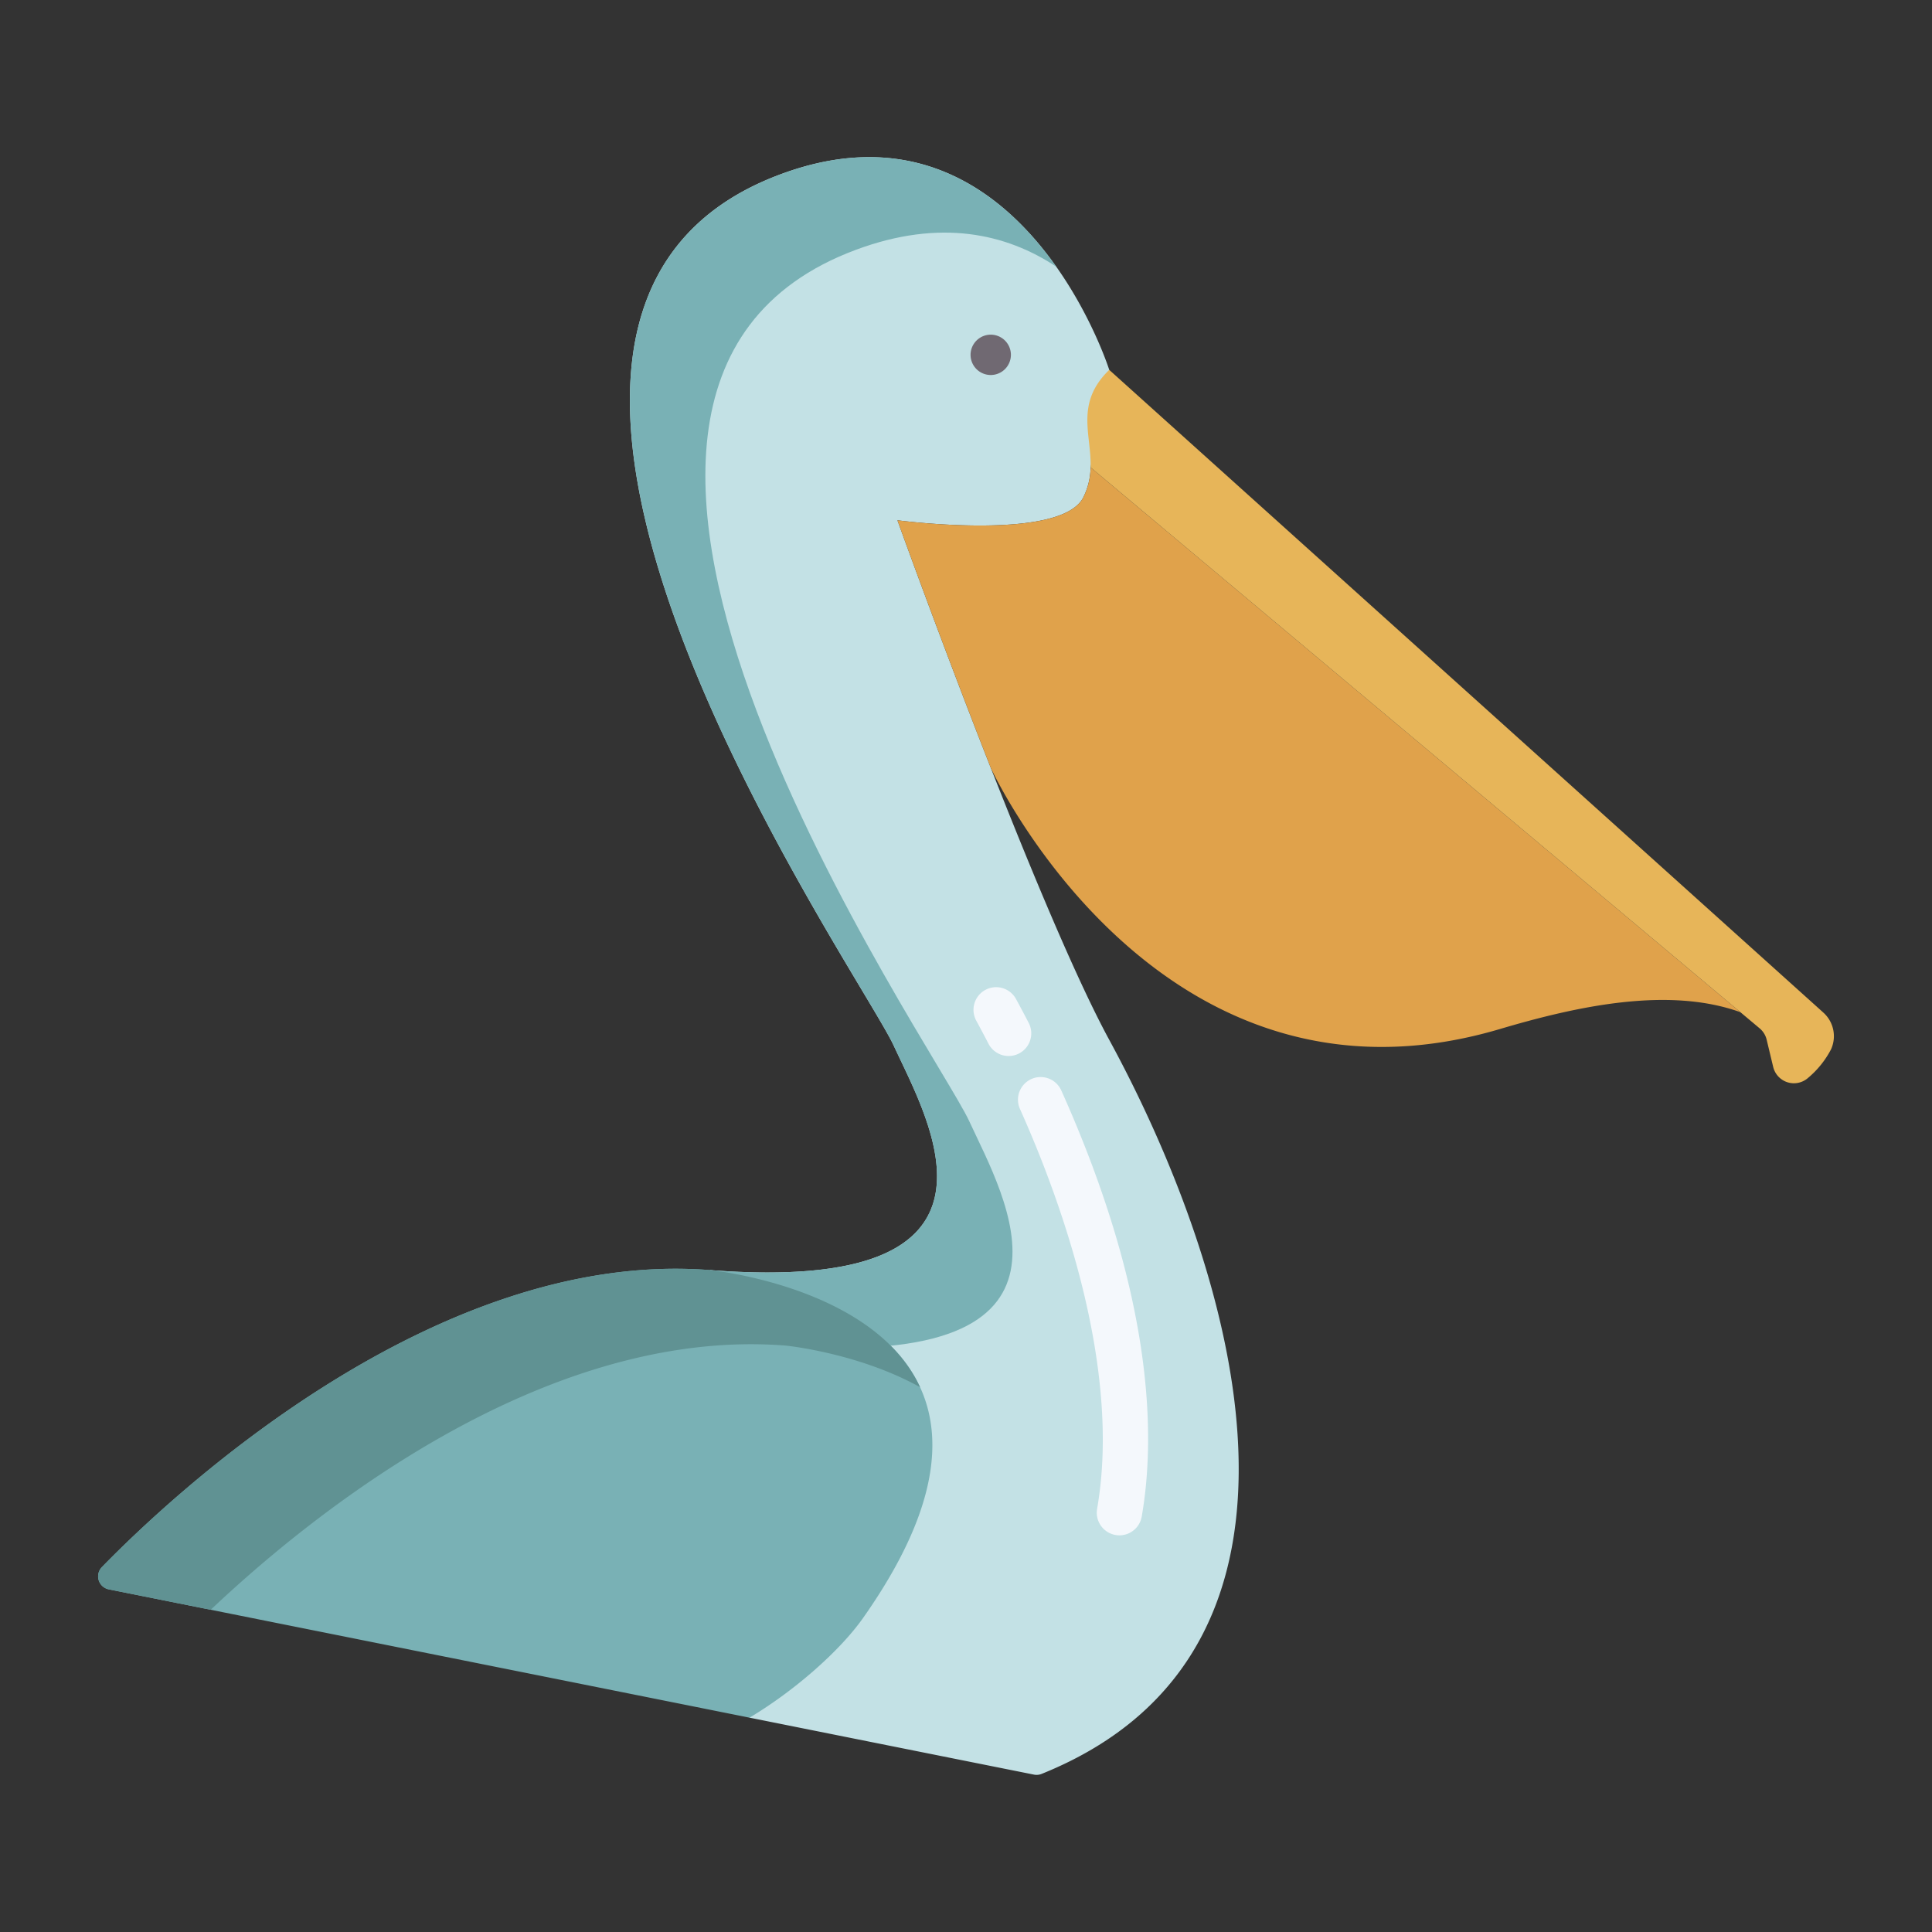 <svg id="Layer_1" height="512" viewBox="0 0 512 512" width="512" xmlns="http://www.w3.org/2000/svg" data-name="Layer 1"><rect x="0" y="0" width="512" height="512" fill="#333333" stroke="none"/><path d="m293.96 275.57c-8.63-15.87-20.66-44.79-31.38-72.04a.322.322 0 0 0 -.02-.06c-13.4-34.11-24.73-65.59-24.73-65.59s43.35 5.74 49.28-6.11a18.455 18.455 0 0 0 1.91-7.9l4.94-25.85s-23.84-75.35-87.11-51.83c-101.24 37.63 20.92 211.14 30.02 230.96 9.1 19.8 36.38 65.99-48.7 59.44l10.46 118.61 75.37 15.09a3.571 3.571 0 0 0 2.02-.18c81.72-32.9 51.3-133.19 17.94-194.54z" fill="#c3e1e5"/><path d="m262.56 88.69a5.345 5.345 0 1 1 -5.35 5.34 5.35 5.35 0 0 1 5.35-5.34z" fill="#706972"/><path d="m289.02 123.87a18.455 18.455 0 0 1 -1.91 7.9c-5.93 11.85-49.28 6.11-49.28 6.11s11.33 31.48 24.73 65.59a.322.322 0 0 1 .02.06c1.29 2.74 45.42 95.66 134.89 69.18 20.11-5.96 44.55-11.39 63.75-4.47z" fill="#e0a24b"/><path d="m483.22 268.36-189.26-170.34c-9.11 8.85-4.69 17.09-4.94 25.85l172.2 144.37 5.09 4.27a5.627 5.627 0 0 1 1.87 3.01l1.73 7.21a5.647 5.647 0 0 0 9.02 3.11 24.883 24.883 0 0 0 6.31-7.75 8.393 8.393 0 0 0 -2.02-9.73z" fill="#e7b559"/><path d="m226.85 66.19c22.4-8.328 39.856-4.254 53.064 4.475-13.259-18.765-36.614-38.024-73.064-24.475-101.24 37.63 20.92 211.14 30.02 230.96 9.1 19.8 36.38 65.99-48.7 59.44l20 20c85.08 6.55 57.8-39.64 48.7-59.44-9.1-19.82-131.26-193.33-30.02-230.96z" fill="#79b1b5"/><path d="m188.17 336.59c3.43.36 97.66 11.02 40.62 92.1-6.15 8.76-18.21 19.38-30.16 26.51l-169.79-34a3.514 3.514 0 0 1 -1.84-5.9c17.86-18.34 87.62-84.41 161.07-78.72.03 0 .07.01.1.01z" fill="#79b1b5"/><path d="m208.07 356.58c.03 0 .07.01.1.01 1.479.155 19.827 2.231 35.66 11.029-12.03-26.119-53.408-30.793-55.66-31.029-.03 0-.07-.01-.1-.01-73.45-5.69-143.21 60.38-161.07 78.72a3.514 3.514 0 0 0 1.84 5.9l27 5.406c26.206-24.788 87.796-75.018 152.23-70.026z" fill="#609293"/><g fill="#f4f8fc"><path d="m267.3 279.853a6 6 0 0 1 -5.334-3.243c-1.066-2.06-2.168-4.137-3.276-6.174a6 6 0 0 1 10.542-5.732c1.146 2.107 2.288 4.258 3.392 6.391a6 6 0 0 1 -5.324 8.758z"/><path d="m296.664 406.879a6 6 0 0 1 -5.917-7.032c6.594-37.807-9.98-82.616-20.447-105.96a6 6 0 0 1 10.951-4.91c24.405 54.434 25.063 91.458 21.317 112.932a6 6 0 0 1 -5.904 4.97z"/></g></svg>